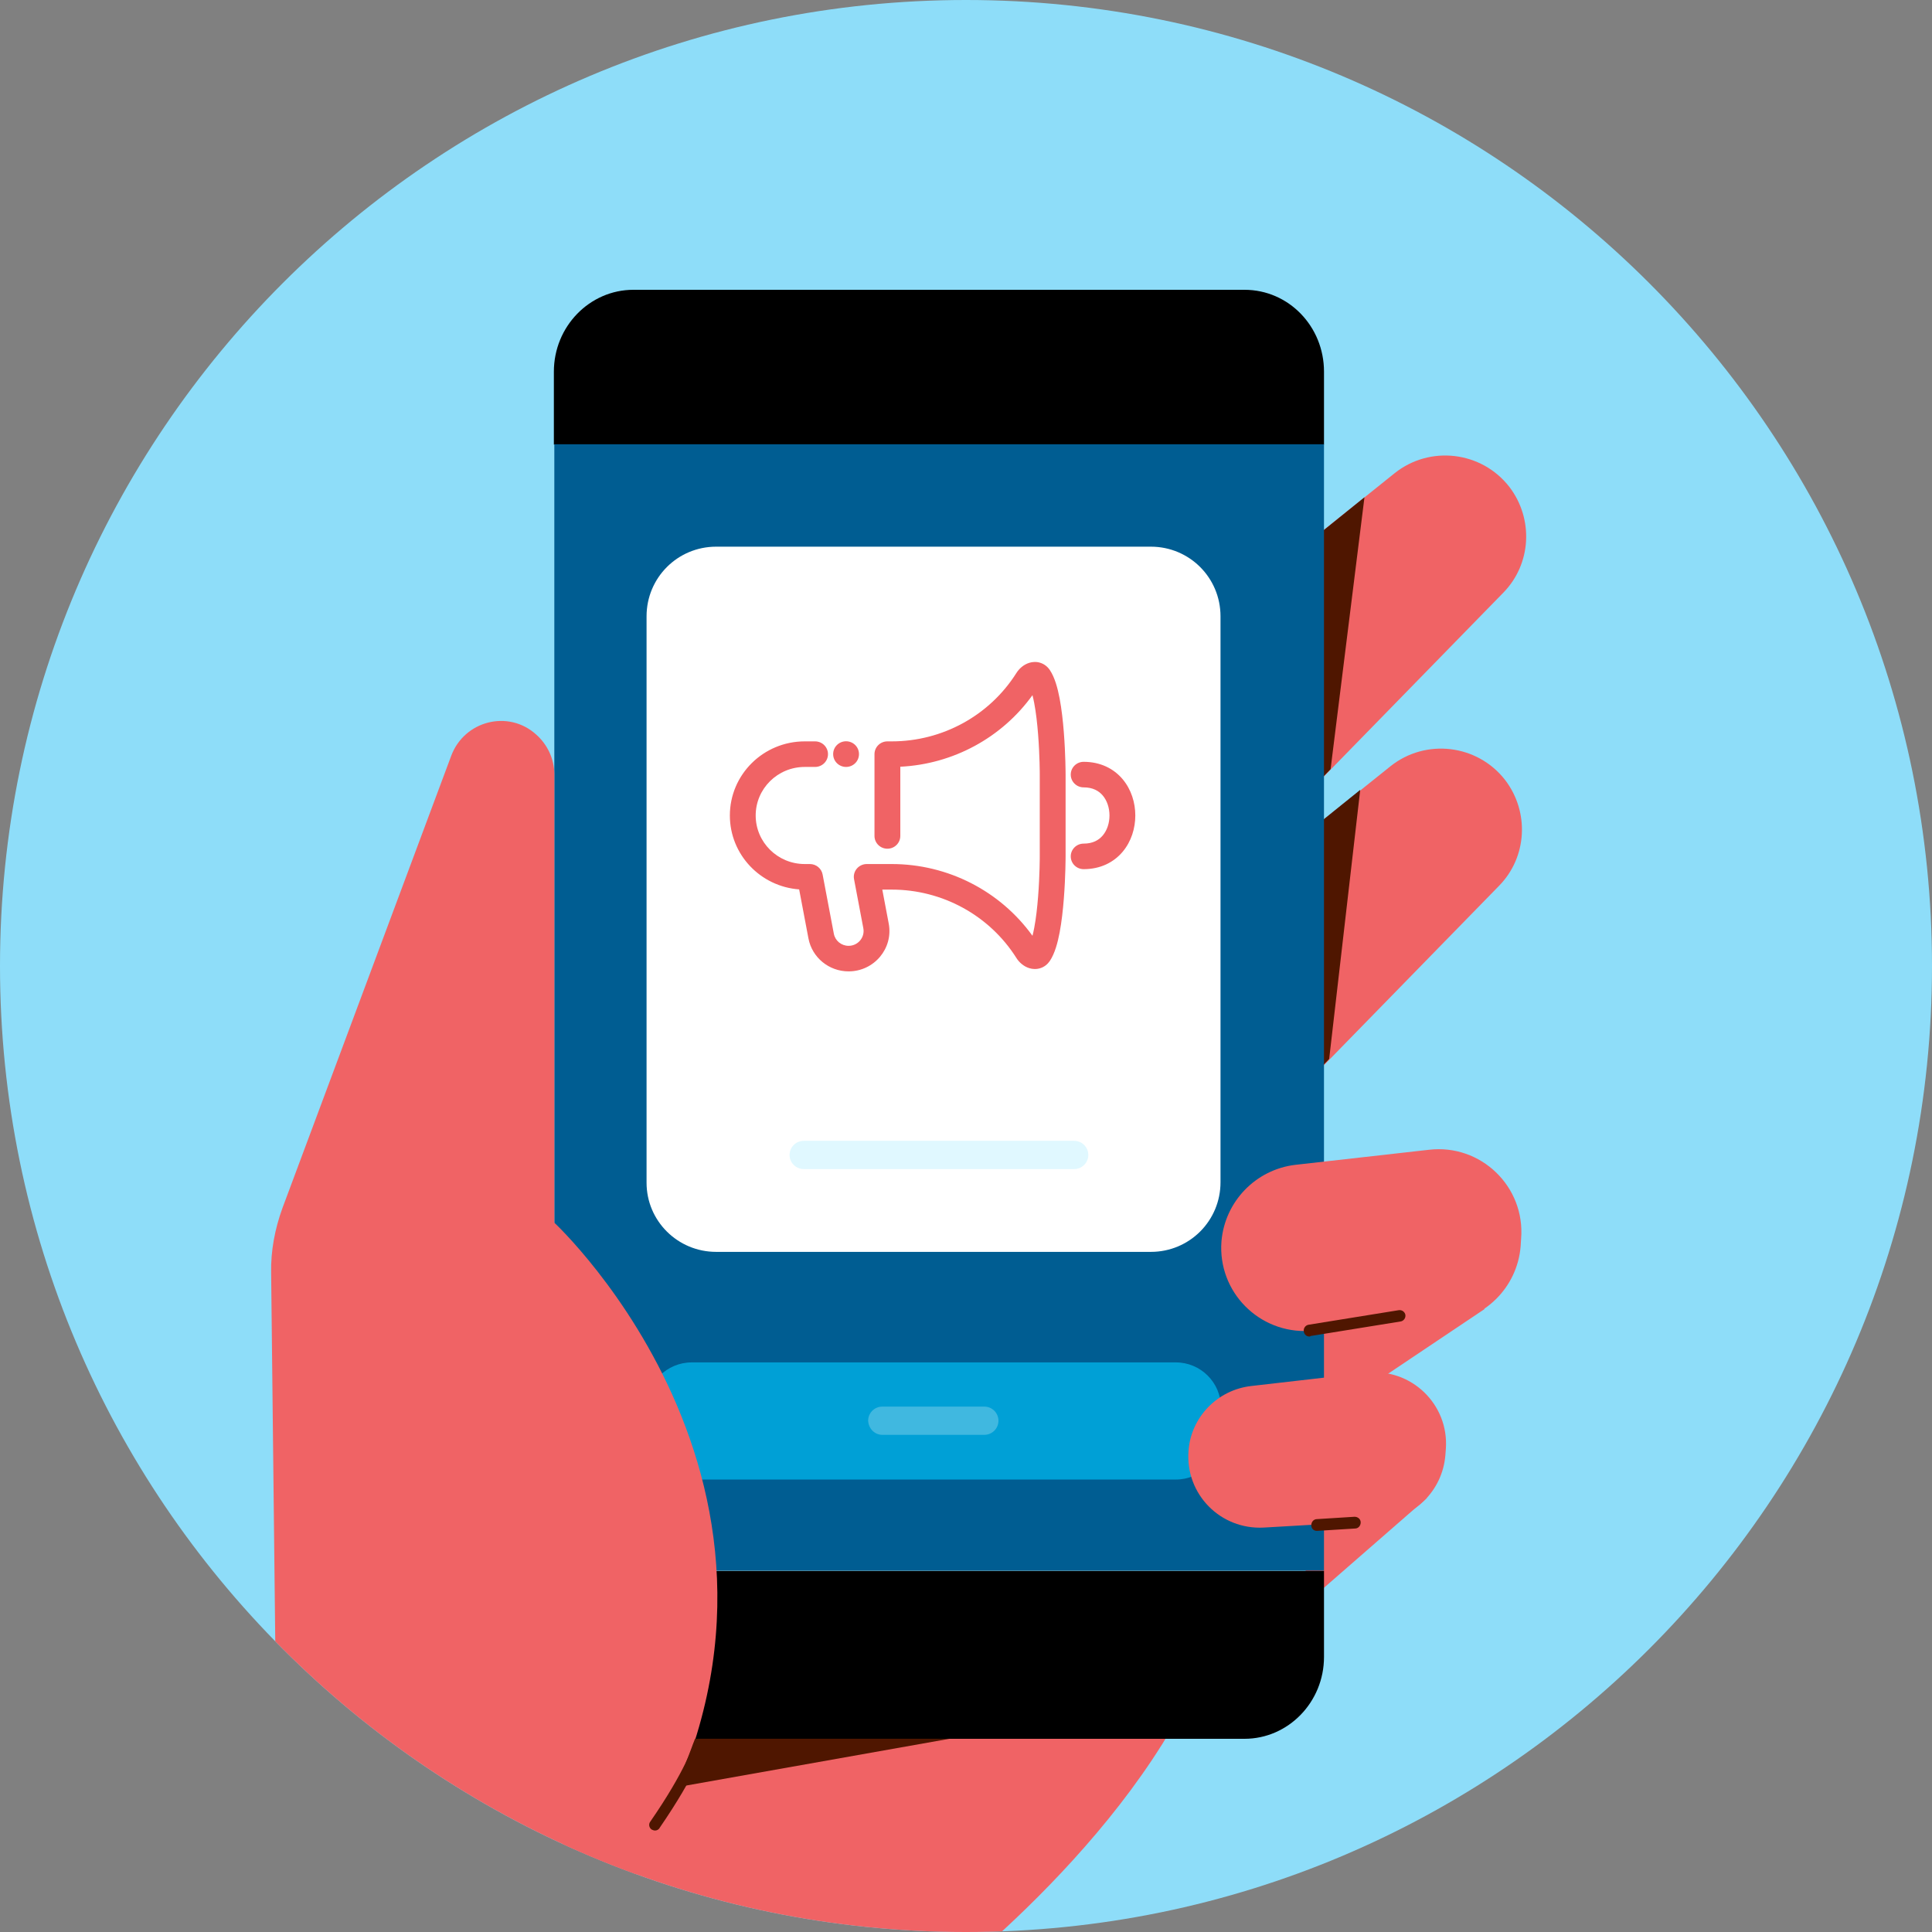<svg width="120" height="120" viewBox="0 0 120 120" fill="none" xmlns="http://www.w3.org/2000/svg">
<rect x="0" y="0" width="120" height="120" fill="#808080" stroke="none"/>
<g clip-path="url(#clip0)">
<path d="M0 60C0 26.863 26.863 0 60 0V0C93.137 0 120 26.863 120 60V60C120 93.137 93.137 120 60 120V120C26.863 120 0 93.137 0 60V60Z" fill="#8EDDF9"/>
<path d="M88.635 93.038L81.096 99.612V91.752L88.635 93.038Z" fill="#F06365"/>
<path d="M92.229 81.293L84.34 86.582L79.08 85.939L81.476 79.131L92.229 81.293Z" fill="#F06365"/>
<path d="M71.862 41.229L86.619 29.395C88.81 27.642 92.025 28.022 93.749 30.242C95.268 32.229 95.122 35.034 93.369 36.817L71.892 58.82V41.229H71.862Z" fill="#F06365"/>
<path d="M81.418 33.575L84.749 30.887L82.645 47.776L81.418 49.033V33.575Z" fill="#4F1600"/>
<path d="M71.6 59.434L86.356 47.6C88.548 45.847 91.762 46.227 93.486 48.447C95.005 50.434 94.859 53.239 93.106 55.022L71.629 77.025V59.434H71.6Z" fill="#F06365"/>
<path d="M80.57 52.216L84.486 49.06L82.557 65.775L81.71 66.651L80.57 52.216Z" fill="#4F1600"/>
<path d="M49.772 141.108L56.405 124.803C56.405 124.803 68.385 116.27 73.879 105.342L38.668 105.459L23.971 141.108H49.772Z" fill="#F06365"/>
<path d="M82.236 27.613V23.084C82.236 20.279 80.045 18 77.298 18H39.341C36.623 18 34.402 20.279 34.402 23.084V27.613H82.236Z" fill="black"/>
<path d="M34.402 97.568V102.916C34.402 105.721 36.594 108 39.341 108H77.298C80.015 108 82.236 105.721 82.236 102.916V97.568H34.402Z" fill="black"/>
<path d="M34.43 97.547L82.235 97.547L82.235 27.593L34.43 27.593L34.43 97.547Z" fill="#005D92"/>
<path d="M42.964 91.897H73.032C74.58 91.897 75.837 90.641 75.837 89.092V87.426C75.837 85.878 74.58 84.621 73.032 84.621H42.964C41.415 84.621 40.159 85.878 40.159 87.426V89.092C40.159 90.641 41.415 91.897 42.964 91.897Z" fill="#00A0D6"/>
<path d="M44.483 77.756H71.483C73.879 77.756 75.808 75.828 75.808 73.432V38.28C75.808 35.884 73.879 33.955 71.483 33.955H44.483C42.087 33.955 40.159 35.884 40.159 38.28V73.461C40.159 75.828 42.087 77.756 44.483 77.756Z" fill="white"/>
<path d="M49.919 72.613H66.72C67.188 72.613 67.597 72.233 67.597 71.736C67.597 71.269 67.217 70.859 66.72 70.859H49.919C49.451 70.859 49.042 71.239 49.042 71.736C49.042 72.233 49.451 72.613 49.919 72.613Z" fill="#E0F8FF"/>
<path fill-rule="evenodd" clip-rule="evenodd" d="M64.611 41.166C64.867 41.246 65.067 41.411 65.204 41.613C65.514 42.071 65.695 42.749 65.815 43.381C65.941 44.047 66.023 44.797 66.077 45.49C66.132 46.186 66.159 46.84 66.172 47.319C66.179 47.559 66.182 47.755 66.184 47.893C66.185 47.962 66.185 48.016 66.185 48.053L66.186 48.096L66.186 48.107L66.186 48.11V48.111C66.186 48.111 66.186 48.112 65.383 48.112L66.186 48.111V53.191H65.383C66.186 53.191 66.186 53.191 66.186 53.191V53.193L66.186 53.196L66.186 53.207L66.185 53.25C66.185 53.287 66.185 53.341 66.184 53.41C66.182 53.547 66.179 53.744 66.172 53.984C66.159 54.463 66.132 55.117 66.077 55.813C66.023 56.506 65.941 57.256 65.815 57.922C65.695 58.554 65.514 59.232 65.204 59.69C65.067 59.891 64.867 60.057 64.611 60.137C64.362 60.215 64.123 60.193 63.933 60.135C63.571 60.024 63.295 59.764 63.129 59.5C61.461 56.859 58.536 55.255 55.389 55.255H54.801L55.2 57.362C55.493 58.907 54.295 60.334 52.707 60.334C51.487 60.334 50.439 59.474 50.214 58.287L49.637 55.242C47.23 55.066 45.333 53.078 45.333 50.651C45.333 48.109 47.415 46.048 49.984 46.048H50.626C51.069 46.048 51.428 46.404 51.428 46.842C51.428 47.28 51.069 47.636 50.626 47.636H49.984C48.301 47.636 46.937 48.986 46.937 50.651C46.937 52.317 48.301 53.667 49.984 53.667H50.305C50.691 53.667 51.023 53.94 51.094 54.315L51.791 57.995C51.873 58.431 52.258 58.747 52.707 58.747C53.291 58.747 53.731 58.222 53.623 57.654L53.046 54.607C53.002 54.375 53.065 54.136 53.217 53.954C53.37 53.773 53.596 53.667 53.834 53.667H55.389C58.872 53.667 62.123 55.339 64.129 58.124C64.166 57.98 64.203 57.815 64.238 57.629C64.35 57.042 64.426 56.356 64.478 55.691C64.53 55.029 64.556 54.402 64.569 53.94C64.575 53.71 64.578 53.521 64.58 53.391C64.581 53.325 64.581 53.275 64.581 53.241L64.581 53.203L64.581 53.194V53.192V48.112V48.109L64.581 48.1L64.581 48.062C64.581 48.028 64.581 47.977 64.58 47.912C64.578 47.782 64.575 47.593 64.569 47.363C64.556 46.901 64.53 46.274 64.478 45.612C64.426 44.947 64.35 44.26 64.238 43.674C64.203 43.488 64.166 43.323 64.129 43.178C62.226 45.822 59.2 47.462 55.92 47.623V51.921C55.92 52.36 55.561 52.715 55.118 52.715C54.675 52.715 54.316 52.36 54.316 51.921V46.842C54.316 46.404 54.675 46.048 55.118 46.048H55.389C58.536 46.048 61.461 44.444 63.129 41.803C63.295 41.539 63.571 41.279 63.933 41.168C64.123 41.11 64.362 41.087 64.611 41.166ZM64.495 42.637C64.495 42.637 64.494 42.639 64.49 42.643C64.493 42.639 64.495 42.637 64.495 42.637ZM64.495 58.666C64.495 58.666 64.493 58.664 64.49 58.66C64.494 58.663 64.495 58.666 64.495 58.666ZM52.551 46.042C52.994 46.042 53.353 46.397 53.353 46.836V46.842C53.353 47.28 52.994 47.636 52.551 47.636C52.108 47.636 51.749 47.28 51.749 46.842V46.836C51.749 46.397 52.108 46.042 52.551 46.042ZM66.506 48.112C66.506 47.673 66.865 47.318 67.308 47.318C68.347 47.318 69.175 47.739 69.729 48.397C70.268 49.038 70.516 49.861 70.516 50.651C70.516 51.442 70.268 52.266 69.729 52.906C69.175 53.564 68.347 53.985 67.308 53.985C66.865 53.985 66.506 53.63 66.506 53.191C66.506 52.753 66.865 52.398 67.308 52.398C67.874 52.398 68.249 52.184 68.497 51.889C68.76 51.577 68.912 51.131 68.912 50.651C68.912 50.172 68.76 49.726 68.497 49.413C68.249 49.12 67.874 48.905 67.308 48.905C66.865 48.905 66.506 48.55 66.506 48.112Z" fill="#F06365"/>
<g opacity="0.5">
<path opacity="0.5" d="M54.798 89.12H61.139C61.607 89.12 62.016 88.74 62.016 88.244C62.016 87.776 61.636 87.367 61.139 87.367H54.798C54.331 87.367 53.922 87.747 53.922 88.244C53.951 88.74 54.331 89.12 54.798 89.12Z" fill="white"/>
</g>
<path d="M80.453 72.35L88.752 71.415C91.966 71.035 94.742 73.694 94.479 76.938L94.45 77.405C94.245 79.977 92.171 82.022 89.599 82.168L81.33 82.665C78.203 82.84 75.632 80.24 75.866 77.113C76.07 74.629 77.999 72.642 80.453 72.35Z" fill="#F06365"/>
<path d="M77.736 86.085L84.866 85.267C87.642 84.945 90.008 87.224 89.804 90L89.775 90.38C89.599 92.601 87.817 94.354 85.596 94.471L78.496 94.88C75.807 95.026 73.616 92.805 73.82 90.117C73.966 88.043 75.603 86.319 77.736 86.085Z" fill="#F06365"/>
<path d="M81.33 83.013C81.155 83.013 81.009 82.896 80.98 82.692C80.95 82.487 81.097 82.312 81.272 82.283L86.882 81.377C87.087 81.348 87.262 81.494 87.291 81.669C87.32 81.874 87.174 82.049 86.999 82.078L81.389 82.984C81.389 83.013 81.359 83.013 81.33 83.013Z" fill="#4F1600"/>
<path d="M81.798 95.086C81.593 95.086 81.447 94.939 81.447 94.735C81.447 94.53 81.593 94.355 81.798 94.355L84.135 94.209C84.34 94.209 84.515 94.355 84.515 94.56C84.515 94.764 84.369 94.939 84.165 94.939L81.798 95.086Z" fill="#4F1600"/>
<path d="M6 141.106L15.877 117.204C16.782 115.013 17.221 112.675 17.191 110.337L16.841 79.072C16.811 77.698 17.075 76.325 17.542 75.039L28.032 46.929C28.85 44.767 31.568 44.066 33.292 45.614C33.993 46.228 34.431 47.134 34.431 48.098V75.945C34.431 75.945 52.928 93.127 39.925 115.305L30.808 141.136H6V141.106Z" fill="#F06365"/>
<path d="M40.684 113.698C40.626 113.698 40.538 113.669 40.48 113.639C40.304 113.523 40.275 113.289 40.392 113.143C42.613 109.928 43.051 108.38 43.051 108.35C43.11 108.146 43.314 108.058 43.489 108.088C43.694 108.146 43.811 108.35 43.752 108.526C43.723 108.584 43.285 110.162 40.977 113.522C40.918 113.639 40.801 113.698 40.684 113.698Z" fill="#4F1600"/>
<path d="M42.029 111.008L58.976 107.998H43.168L42.029 111.008Z" fill="#4F1600"/>
</g>
<defs>
<clipPath id="clip0">
<path d="M0 60C0 26.863 26.863 0 60 0V0C93.137 0 120 26.863 120 60V60C120 93.137 93.137 120 60 120V120C26.863 120 0 93.137 0 60V60Z" fill="white"/>
</clipPath>
</defs>
</svg>
